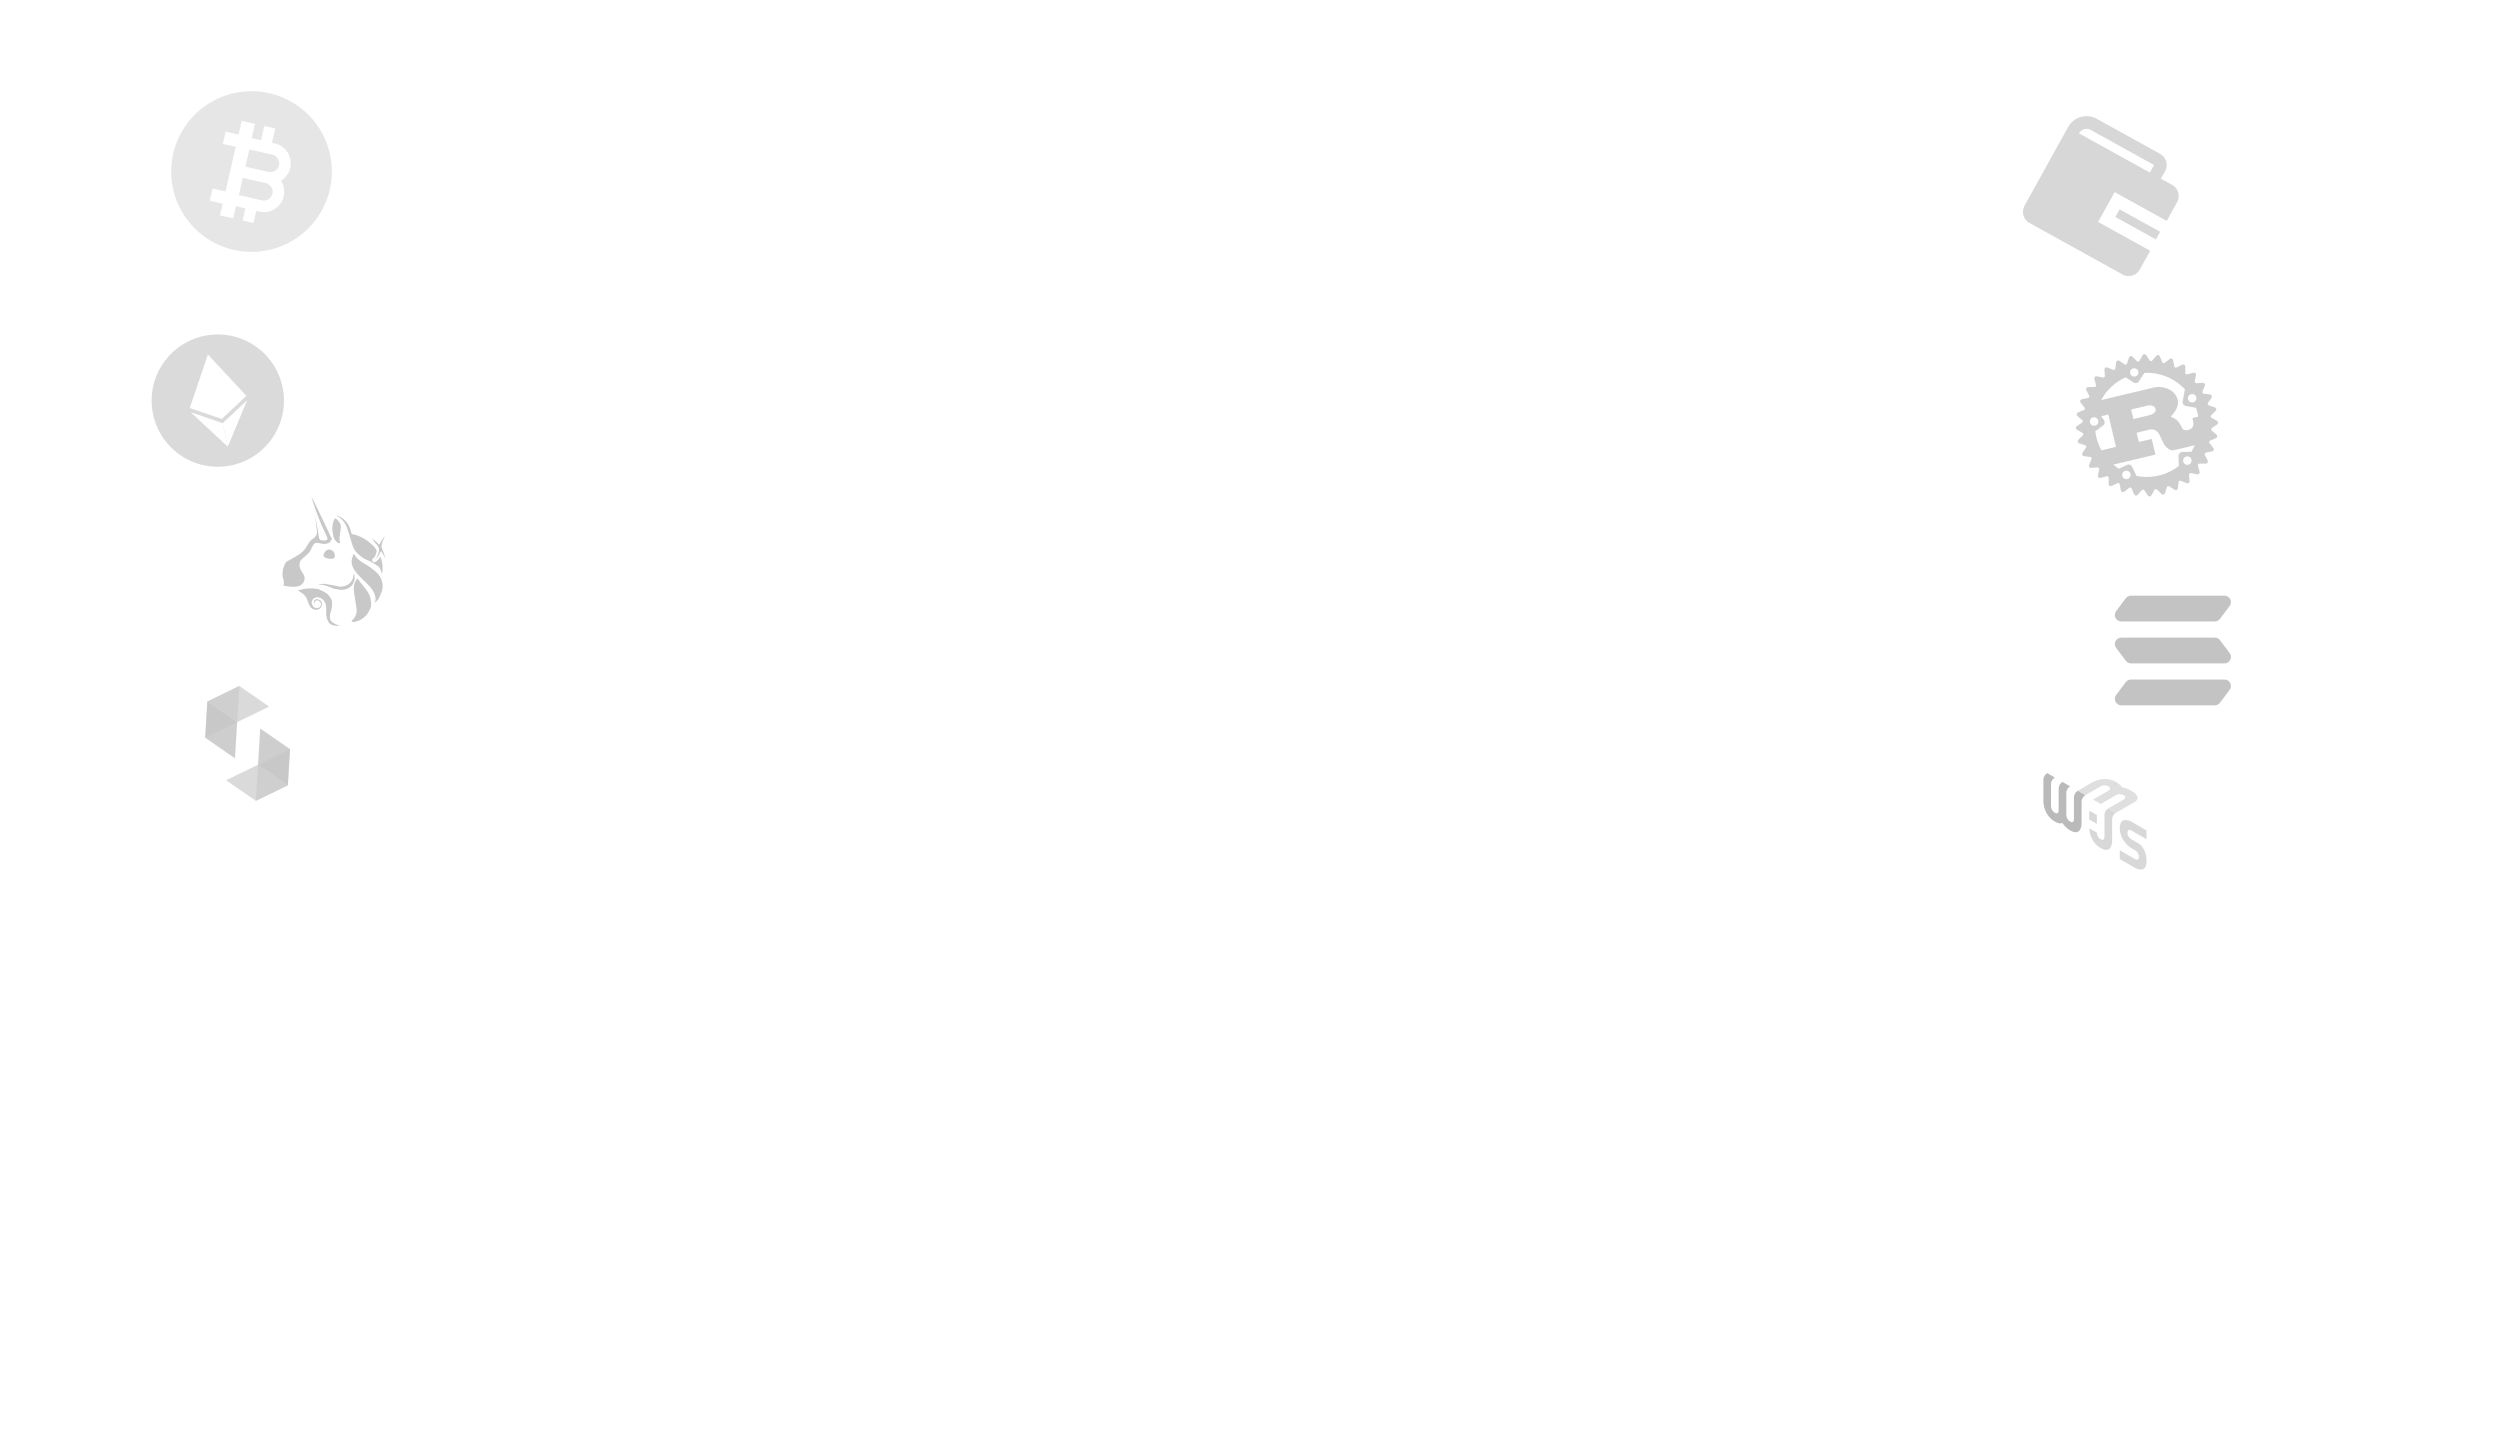<svg width="1796" height="1037" viewBox="0 0 1796 1037" fill="none" xmlns="http://www.w3.org/2000/svg">
<rect width="1796" height="1037" fill="white"/>
<path d="M238.296 119.597C240.31 151.407 216.156 178.827 184.346 180.841C152.535 182.854 125.116 158.7 123.102 126.89C121.088 95.079 145.243 67.66 177.053 65.646C208.863 63.632 236.283 87.787 238.296 119.597Z" fill="#E6E6E6"/>
<path d="M195.75 139.191C195.565 140.004 195.221 140.771 194.738 141.45C194.255 142.128 193.641 142.704 192.934 143.144C192.229 143.588 191.443 143.888 190.621 144.026C189.8 144.164 188.959 144.138 188.147 143.949L171.622 140.145L174.467 127.785L190.992 131.589L190.993 131.589C194.4 132.373 196.534 135.784 195.75 139.191ZM199.646 113.983C200.09 114.688 200.39 115.474 200.528 116.296C200.666 117.118 200.64 117.959 200.451 118.77C199.666 122.177 196.254 124.31 192.849 123.528L192.848 123.528L176.323 119.724L179.167 107.363L195.693 111.167C196.505 111.352 197.273 111.696 197.952 112.179C198.63 112.663 199.206 113.276 199.646 113.983ZM206.658 109.595C204.587 106.286 201.352 103.981 197.548 103.106L195.362 102.603L197.728 92.325L189.874 90.517L187.508 100.795L180.803 99.252L183.169 88.974L181.288 88.541L173.666 86.787L171.386 96.694L162.098 94.556L160.072 103.358L169.36 105.497L161.985 137.536L152.697 135.398L150.671 144.201L159.958 146.339L158.034 154.701L159.915 155.134L167.537 156.888L169.547 148.155L176.268 149.703L174.258 158.436L182.08 160.236L184.09 151.503L186.291 152.01C187.675 152.329 189.097 152.447 190.514 152.358C192.904 152.207 195.234 151.463 197.322 150.157C200.631 148.086 202.935 144.851 203.811 141.046C204.731 137.045 203.899 133.046 201.829 129.843C205.094 127.867 207.59 124.629 208.511 120.626C209.387 116.821 208.729 112.904 206.658 109.595Z" fill="white"/>
<path d="M146.459 241.34C172.12 235.816 197.395 252.135 202.92 277.796C208.445 303.457 192.125 328.733 166.464 334.258C140.803 339.783 115.528 323.463 110.003 297.802C104.478 272.141 120.807 246.864 146.459 241.34Z" fill="#DADADA"/>
<path d="M149.338 254.668L159.305 300.963L177.023 284.388L149.338 254.668ZM163.603 320.926L177.658 287.337L159.964 304.021L163.603 320.926ZM149.338 254.668L159.305 300.963L136.327 293.15L149.338 254.668Z" fill="white"/>
<path d="M159.964 304.021L163.603 320.926L136.962 296.099L159.964 304.021Z" fill="white"/>
<path opacity="0.45" d="M171.921 492.786L170.37 518.788L147.403 529.963L148.954 503.961L171.921 492.786ZM183.828 575.359L185.379 549.357L208.346 538.183L206.795 564.185L183.828 575.359Z" fill="#C1C1C1"/>
<path opacity="0.6" d="M170.365 518.791L193.332 507.617L171.915 492.789L148.949 503.963L170.365 518.791ZM185.384 549.355L162.417 560.529L183.833 575.357L206.8 564.183L185.384 549.355Z" fill="#C1C1C1"/>
<path opacity="0.8" d="M168.819 544.79L170.37 518.788L148.954 503.961L147.403 529.963L168.819 544.79ZM186.929 523.355L185.379 549.357L206.795 564.185L208.346 538.183L186.929 523.355Z" fill="#C1C1C1"/>
<path d="M1591.17 292.648L1586.38 291.056C1586.25 290.659 1586.11 290.262 1585.97 289.867L1588.76 285.668C1588.9 285.457 1588.98 285.216 1589 284.966C1589.02 284.715 1588.97 284.464 1588.87 284.236C1588.76 284.008 1588.6 283.811 1588.4 283.662C1588.2 283.513 1587.96 283.417 1587.71 283.384L1582.72 282.759C1582.51 282.39 1582.3 282.024 1582.08 281.661L1583.99 277.005C1584.09 276.772 1584.12 276.519 1584.09 276.268C1584.07 276.018 1583.97 275.78 1583.82 275.576C1583.68 275.372 1583.48 275.209 1583.25 275.103C1583.02 274.996 1582.77 274.951 1582.52 274.969L1577.5 275.335C1577.22 275.014 1576.94 274.698 1576.65 274.387L1577.62 269.441C1577.73 268.938 1577.55 268.42 1577.18 268.074C1576.8 267.729 1576.28 267.597 1575.78 267.733L1570.91 269.074C1570.58 268.815 1570.25 268.563 1569.91 268.318L1569.9 263.268C1569.9 263.017 1569.84 262.769 1569.71 262.55C1569.59 262.33 1569.41 262.146 1569.2 262.014C1568.98 261.882 1568.74 261.807 1568.49 261.796C1568.24 261.785 1567.99 261.838 1567.76 261.95L1563.25 264.217C1562.87 264.029 1562.5 263.845 1562.12 263.665L1561.12 258.713C1561.08 258.464 1560.97 258.232 1560.8 258.039C1560.64 257.845 1560.43 257.697 1560.19 257.609C1559.96 257.521 1559.7 257.496 1559.45 257.535C1559.2 257.575 1558.97 257.679 1558.77 257.836L1554.79 260.934C1554.38 260.822 1553.97 260.711 1553.56 260.609L1551.62 255.957C1551.52 255.726 1551.37 255.523 1551.17 255.369C1550.97 255.214 1550.74 255.112 1550.49 255.072C1550.24 255.032 1549.99 255.056 1549.75 255.141C1549.52 255.226 1549.31 255.369 1549.14 255.558L1545.84 259.368C1545.42 259.335 1545 259.31 1544.57 259.293L1541.77 255.113C1541.62 254.906 1541.43 254.738 1541.21 254.624C1540.99 254.511 1540.74 254.457 1540.49 254.466C1540.23 254.475 1539.99 254.547 1539.77 254.677C1539.56 254.806 1539.38 254.988 1539.26 255.205L1536.76 259.594C1536.35 259.645 1535.93 259.702 1535.52 259.766L1531.94 256.205C1531.76 256.027 1531.54 255.898 1531.3 255.829C1531.06 255.761 1530.8 255.756 1530.56 255.814C1530.31 255.872 1530.09 255.992 1529.9 256.162C1529.71 256.332 1529.58 256.547 1529.5 256.786L1527.9 261.578C1527.51 261.708 1527.11 261.847 1526.72 261.985L1522.51 259.189C1522.3 259.049 1522.06 258.966 1521.81 258.946C1521.56 258.926 1521.3 258.971 1521.08 259.076C1520.85 259.181 1520.65 259.343 1520.5 259.547C1520.35 259.75 1520.26 259.988 1520.23 260.238L1519.6 265.234C1519.23 265.443 1518.87 265.657 1518.5 265.873L1513.85 263.956C1513.61 263.862 1513.36 263.829 1513.11 263.859C1512.86 263.89 1512.63 263.983 1512.42 264.13C1512.22 264.278 1512.06 264.474 1511.95 264.701C1511.84 264.928 1511.79 265.179 1511.81 265.429L1512.17 270.457C1511.85 270.733 1511.54 271.014 1511.23 271.299L1506.28 270.325C1506.03 270.276 1505.78 270.291 1505.54 270.369C1505.3 270.447 1505.08 270.585 1504.91 270.77C1504.74 270.955 1504.62 271.18 1504.56 271.425C1504.5 271.67 1504.5 271.926 1504.57 272.169L1505.91 277.039C1505.65 277.367 1505.4 277.702 1505.15 278.04L1500.1 278.049C1499.85 278.05 1499.6 278.115 1499.38 278.238C1499.16 278.361 1498.98 278.539 1498.85 278.753C1498.72 278.967 1498.64 279.212 1498.63 279.463C1498.62 279.714 1498.67 279.965 1498.78 280.19L1501.05 284.703C1500.86 285.076 1500.67 285.453 1500.5 285.827L1495.55 286.824C1495.3 286.873 1495.07 286.984 1494.88 287.148C1494.68 287.311 1494.54 287.521 1494.45 287.757C1494.36 287.993 1494.34 288.247 1494.37 288.496C1494.41 288.745 1494.51 288.981 1494.67 289.179L1497.77 293.157C1497.65 293.564 1497.54 293.973 1497.44 294.383L1492.79 296.319C1492.56 296.417 1492.36 296.572 1492.2 296.77C1492.05 296.967 1491.95 297.201 1491.91 297.449C1491.87 297.697 1491.89 297.951 1491.98 298.187C1492.06 298.423 1492.21 298.634 1492.39 298.8L1496.2 302.094C1496.17 302.518 1496.15 302.937 1496.12 303.363L1491.94 306.172C1491.74 306.313 1491.57 306.505 1491.45 306.729C1491.34 306.953 1491.29 307.202 1491.3 307.453C1491.31 307.704 1491.38 307.948 1491.51 308.163C1491.64 308.378 1491.82 308.557 1492.04 308.683L1496.42 311.174C1496.47 311.59 1496.53 312.006 1496.59 312.42L1493.03 315.999C1492.85 316.176 1492.72 316.397 1492.65 316.64C1492.58 316.882 1492.57 317.139 1492.63 317.385C1492.69 317.631 1492.81 317.857 1492.98 318.042C1493.16 318.228 1493.37 318.365 1493.61 318.442L1498.4 320.034C1498.53 320.434 1498.67 320.831 1498.81 321.224L1496.02 325.428C1495.88 325.637 1495.8 325.879 1495.78 326.13C1495.76 326.381 1495.8 326.633 1495.91 326.862C1496.01 327.091 1496.17 327.289 1496.38 327.437C1496.58 327.586 1496.82 327.68 1497.07 327.711L1502.06 328.336C1502.27 328.708 1502.49 329.073 1502.71 329.434L1500.79 334.09C1500.69 334.323 1500.66 334.577 1500.69 334.828C1500.72 335.079 1500.81 335.318 1500.96 335.523C1501.11 335.727 1501.3 335.89 1501.53 335.995C1501.76 336.101 1502.02 336.145 1502.27 336.125L1507.29 335.759C1507.57 336.079 1507.85 336.394 1508.13 336.707L1507.16 341.654C1507.11 341.901 1507.13 342.157 1507.2 342.396C1507.28 342.636 1507.42 342.852 1507.6 343.023C1507.79 343.194 1508.01 343.315 1508.26 343.375C1508.5 343.434 1508.76 343.43 1509 343.362L1513.87 342.022C1514.2 342.281 1514.53 342.535 1514.87 342.782L1514.88 347.835C1514.88 348.087 1514.95 348.334 1515.07 348.554C1515.2 348.773 1515.37 348.957 1515.59 349.089C1515.8 349.221 1516.05 349.295 1516.3 349.306C1516.55 349.316 1516.8 349.262 1517.02 349.149L1521.54 346.886C1521.91 347.077 1522.29 347.258 1522.67 347.434L1523.66 352.386C1523.71 352.634 1523.82 352.866 1523.98 353.059C1524.15 353.251 1524.36 353.399 1524.59 353.486C1524.83 353.574 1525.08 353.599 1525.33 353.559C1525.58 353.52 1525.82 353.416 1526.02 353.259L1529.99 350.165C1530.4 350.281 1530.81 350.388 1531.22 350.49L1533.16 355.138C1533.26 355.37 1533.41 355.573 1533.61 355.728C1533.81 355.883 1534.04 355.986 1534.29 356.026C1534.54 356.066 1534.79 356.043 1535.03 355.958C1535.27 355.873 1535.48 355.73 1535.64 355.541L1538.94 351.732C1539.36 351.765 1539.78 351.793 1540.21 351.812L1543.02 355.991C1543.15 356.202 1543.35 356.373 1543.57 356.488C1543.79 356.604 1544.04 356.66 1544.3 356.65C1544.55 356.641 1544.79 356.567 1545.01 356.436C1545.22 356.304 1545.4 356.12 1545.53 355.9L1548.02 351.514C1548.44 351.464 1548.85 351.405 1549.27 351.346L1552.85 354.907C1553.03 355.084 1553.25 355.212 1553.49 355.28C1553.73 355.347 1553.99 355.352 1554.23 355.294C1554.47 355.236 1554.7 355.117 1554.89 354.947C1555.07 354.778 1555.21 354.564 1555.29 354.326L1556.88 349.534C1557.28 349.399 1557.68 349.265 1558.07 349.122L1562.27 351.916C1562.48 352.053 1562.72 352.134 1562.97 352.153C1563.22 352.171 1563.47 352.126 1563.7 352.021C1563.93 351.917 1564.13 351.756 1564.28 351.554C1564.43 351.352 1564.52 351.115 1564.55 350.867L1565.18 345.87C1565.55 345.662 1565.92 345.446 1566.28 345.227L1570.93 347.144C1571.17 347.242 1571.42 347.278 1571.67 347.249C1571.92 347.219 1572.16 347.126 1572.37 346.978C1572.57 346.829 1572.73 346.631 1572.84 346.401C1572.94 346.171 1572.99 345.918 1572.97 345.667L1572.61 340.643C1572.93 340.367 1573.24 340.084 1573.55 339.801L1578.5 340.771C1578.75 340.819 1579 340.803 1579.24 340.725C1579.48 340.647 1579.69 340.509 1579.86 340.325C1580.04 340.141 1580.16 339.917 1580.22 339.673C1580.28 339.429 1580.27 339.174 1580.21 338.932L1578.87 334.061C1579.13 333.733 1579.38 333.403 1579.63 333.065L1584.67 333.053C1584.93 333.051 1585.17 332.986 1585.39 332.863C1585.61 332.74 1585.79 332.564 1585.93 332.35C1586.06 332.136 1586.13 331.892 1586.15 331.641C1586.16 331.391 1586.1 331.141 1585.99 330.916L1583.73 326.398C1583.92 326.025 1584.1 325.649 1584.28 325.27L1589.23 324.273C1589.48 324.226 1589.71 324.116 1589.9 323.953C1590.1 323.79 1590.24 323.58 1590.33 323.343C1590.42 323.106 1590.45 322.85 1590.41 322.601C1590.37 322.351 1590.26 322.116 1590.11 321.918L1587.01 317.939C1587.12 317.531 1587.24 317.123 1587.34 316.713L1591.99 314.778C1592.22 314.679 1592.42 314.524 1592.57 314.326C1592.73 314.129 1592.83 313.895 1592.87 313.647C1592.91 313.399 1592.89 313.145 1592.8 312.909C1592.72 312.673 1592.57 312.462 1592.39 312.296L1588.58 309.002L1588.66 307.733L1592.84 304.924C1593.04 304.784 1593.22 304.593 1593.33 304.369C1593.44 304.145 1593.5 303.895 1593.49 303.643C1593.48 303.391 1593.41 303.146 1593.28 302.931C1593.15 302.716 1592.96 302.538 1592.74 302.413L1588.36 299.918C1588.3 299.505 1588.25 299.087 1588.19 298.672L1591.75 295.093C1591.93 294.915 1592.06 294.695 1592.13 294.452C1592.2 294.209 1592.2 293.953 1592.15 293.707C1592.09 293.461 1591.97 293.235 1591.79 293.05C1591.62 292.864 1591.41 292.727 1591.17 292.649L1591.17 292.648ZM1571.46 333.943C1570.65 333.962 1569.87 333.659 1569.29 333.102C1568.71 332.544 1568.37 331.778 1568.35 330.971C1568.33 330.165 1568.63 329.384 1569.19 328.8C1569.75 328.217 1570.51 327.879 1571.32 327.86C1571.72 327.851 1572.12 327.921 1572.49 328.066C1572.86 328.211 1573.2 328.427 1573.49 328.703C1573.78 328.98 1574.01 329.31 1574.17 329.676C1574.33 330.041 1574.42 330.435 1574.43 330.835C1574.44 331.234 1574.37 331.632 1574.22 332.004C1574.08 332.377 1573.86 332.717 1573.59 333.006C1573.31 333.294 1572.98 333.526 1572.62 333.687C1572.25 333.848 1571.86 333.936 1571.46 333.944L1571.46 333.943ZM1567.76 324.685C1567.39 324.693 1567.04 324.772 1566.7 324.919C1566.37 325.066 1566.07 325.277 1565.82 325.541C1565.57 325.804 1565.37 326.114 1565.24 326.454C1565.11 326.794 1565.04 327.156 1565.05 327.52L1565.22 334.79C1561.14 337.957 1556.33 340.32 1550.98 341.593C1545.69 342.86 1540.18 342.952 1534.85 341.864L1531.73 335.298C1531.57 334.969 1531.35 334.675 1531.08 334.431C1530.81 334.187 1530.5 333.998 1530.15 333.877C1529.81 333.755 1529.45 333.703 1529.08 333.722C1528.72 333.742 1528.36 333.833 1528.04 333.99L1522.24 336.753C1520.83 335.854 1519.48 334.861 1518.2 333.781L1547.92 326.709C1548.25 326.629 1548.47 326.517 1548.39 326.21L1545.89 315.695C1545.82 315.388 1545.58 315.383 1545.24 315.463L1536.55 317.532L1534.96 310.866L1544.36 308.629C1545.22 308.425 1549.01 307.78 1551.34 312.265C1552.06 313.642 1554.01 318.22 1554.94 319.614C1555.91 321.194 1558.99 324.073 1561.42 323.496L1576.23 319.972C1576.41 319.927 1576.59 319.866 1576.75 319.79C1576.06 321.429 1575.25 323.017 1574.33 324.541L1567.76 324.685ZM1528.9 343.919C1528.54 344.091 1528.15 344.191 1527.75 344.212C1527.35 344.233 1526.95 344.175 1526.57 344.041C1526.2 343.908 1525.85 343.702 1525.55 343.434C1525.26 343.167 1525.01 342.844 1524.84 342.483C1524.67 342.122 1524.57 341.731 1524.55 341.332C1524.53 340.933 1524.59 340.534 1524.72 340.157C1524.85 339.78 1525.06 339.434 1525.33 339.137C1525.6 338.84 1525.92 338.598 1526.28 338.426C1527.01 338.079 1527.84 338.035 1528.6 338.305C1529.37 338.574 1529.99 339.135 1530.34 339.863C1530.68 340.591 1530.73 341.428 1530.46 342.189C1530.19 342.95 1529.63 343.572 1528.9 343.919ZM1506.74 300.88C1507 301.197 1507.19 301.561 1507.31 301.953C1507.42 302.344 1507.45 302.754 1507.41 303.159C1507.36 303.564 1507.23 303.955 1507.03 304.308C1506.83 304.662 1506.55 304.972 1506.23 305.219C1505.91 305.466 1505.54 305.646 1505.14 305.747C1504.75 305.848 1504.33 305.869 1503.93 305.808C1503.53 305.748 1503.14 305.607 1502.79 305.394C1502.45 305.18 1502.15 304.9 1501.91 304.568C1501.45 303.925 1501.26 303.128 1501.38 302.347C1501.5 301.566 1501.91 300.861 1502.54 300.382C1503.17 299.902 1503.96 299.686 1504.74 299.78C1505.53 299.873 1506.25 300.268 1506.74 300.88ZM1505.24 309.919L1510.93 305.576C1511.22 305.355 1511.46 305.08 1511.64 304.765C1511.83 304.45 1511.94 304.102 1511.99 303.741C1512.04 303.381 1512.02 303.014 1511.92 302.662C1511.83 302.31 1511.67 301.98 1511.45 301.691L1509.43 299.039L1514.59 297.812L1520.12 321.042L1509.72 323.517C1507.36 319.313 1505.84 314.694 1505.24 309.914L1505.24 309.919ZM1532.62 301.021L1530.99 294.175L1543.27 291.254C1543.9 291.103 1547.92 290.924 1548.6 293.795C1549.17 296.18 1546.43 297.737 1544 298.314L1532.62 301.021ZM1578.69 296.57C1578.91 297.477 1579.09 298.388 1579.24 299.293L1575.5 300.181C1575.13 300.27 1575.04 300.55 1575.13 300.919L1575.53 302.632C1576.49 306.666 1574.43 308.085 1572.49 308.781C1570.64 309.447 1568.3 308.94 1567.76 307.839C1565.14 301.809 1562.96 300.905 1559.46 299.285C1562.56 296.094 1565.55 291.763 1564.46 287.179C1563.28 282.23 1559.14 279.919 1556.47 278.938C1552.71 277.569 1549.02 277.996 1548.05 278.226L1509.46 287.408C1513.37 280.176 1519.56 274.437 1527.07 271.082L1532.76 274.772C1533.06 274.971 1533.4 275.107 1533.76 275.173C1534.12 275.24 1534.48 275.235 1534.84 275.159C1535.2 275.083 1535.53 274.937 1535.83 274.731C1536.13 274.524 1536.39 274.26 1536.58 273.954L1540.51 267.874C1545.93 267.613 1551.34 268.534 1556.37 270.573C1561.4 272.612 1565.92 275.72 1569.63 279.682L1568.02 288.382C1567.88 289.104 1568.04 289.85 1568.46 290.456C1568.87 291.062 1569.51 291.479 1570.23 291.616L1577.65 293C1578.05 294.164 1578.4 295.351 1578.69 296.572L1578.69 296.57ZM1530.66 265.943C1530.88 265.609 1531.16 265.32 1531.49 265.094C1531.82 264.868 1532.19 264.708 1532.58 264.625C1532.97 264.542 1533.37 264.537 1533.76 264.609C1534.15 264.681 1534.53 264.831 1534.86 265.048C1535.2 265.265 1535.49 265.546 1535.71 265.874C1535.94 266.203 1536.1 266.573 1536.18 266.963C1536.26 267.354 1536.27 267.756 1536.2 268.149C1536.12 268.541 1535.97 268.915 1535.76 269.25C1535.3 269.883 1534.62 270.316 1533.85 270.459C1533.08 270.603 1532.29 270.446 1531.64 270.021C1530.98 269.597 1530.51 268.937 1530.33 268.177C1530.15 267.418 1530.27 266.619 1530.66 265.943ZM1571.86 285.539C1571.93 285.147 1572.08 284.773 1572.29 284.438C1572.51 284.103 1572.79 283.815 1573.12 283.589C1573.45 283.364 1573.82 283.205 1574.21 283.123C1574.6 283.04 1575 283.036 1575.39 283.109C1575.99 283.218 1576.53 283.5 1576.96 283.92C1577.4 284.339 1577.69 284.878 1577.82 285.466C1577.94 286.055 1577.89 286.668 1577.67 287.227C1577.45 287.786 1577.06 288.267 1576.57 288.608C1576.07 288.949 1575.49 289.135 1574.88 289.143C1574.28 289.151 1573.69 288.98 1573.19 288.652C1572.68 288.324 1572.29 287.853 1572.05 287.3C1571.81 286.747 1571.74 286.136 1571.85 285.544L1571.86 285.539Z" fill="#CECECE"/>
<path d="M1551.9 110.572C1554 111.738 1555.56 113.697 1556.22 116.017C1556.89 118.338 1556.6 120.829 1555.43 122.944L1552.42 128.376L1560.51 132.853C1561.55 133.43 1562.47 134.208 1563.21 135.143C1563.95 136.077 1564.51 137.149 1564.83 138.298C1565.16 139.447 1565.26 140.65 1565.12 141.838C1564.99 143.027 1564.62 144.178 1564.04 145.225L1556.58 158.704L1519.17 138.003L1507.3 159.458L1544.7 180.159L1537.24 193.639C1536.07 195.754 1534.11 197.319 1531.79 197.99C1529.48 198.661 1526.99 198.383 1524.88 197.216L1457.95 160.171C1455.84 159.004 1454.28 157.046 1453.62 154.725C1452.96 152.405 1453.24 149.914 1454.41 147.798L1485.69 91.291C1487.64 87.766 1490.9 85.158 1494.77 84.04C1498.63 82.921 1502.77 83.385 1506.28 85.329L1551.9 110.572ZM1551.84 166.498L1548.79 172.004L1519.66 155.88L1522.7 150.378L1551.84 166.501L1551.84 166.498ZM1547.48 118.544L1501.87 93.304C1500.47 92.526 1498.81 92.341 1497.26 92.788C1495.72 93.235 1494.41 94.279 1493.63 95.689L1493.56 95.804L1544.47 123.979L1547.48 118.546L1547.48 118.544Z" fill="#D7D7D7"/>
<path d="M1530.88 427.917C1530.16 427.921 1529.46 428.091 1528.81 428.412C1528.17 428.734 1527.61 429.198 1527.18 429.77L1520.23 439.037C1519.71 439.726 1519.39 440.544 1519.32 441.401C1519.24 442.258 1519.4 443.12 1519.79 443.89C1520.17 444.659 1520.76 445.307 1521.5 445.759C1522.23 446.211 1523.07 446.451 1523.93 446.451H1591.12C1591.84 446.446 1592.55 446.276 1593.19 445.955C1593.83 445.634 1594.39 445.169 1594.83 444.598L1601.78 435.33C1602.29 434.642 1602.61 433.823 1602.69 432.966C1602.76 432.109 1602.6 431.248 1602.21 430.478C1601.83 429.708 1601.24 429.061 1600.51 428.609C1599.77 428.156 1598.93 427.917 1598.07 427.917H1530.88Z" fill="#C3C3C3"/>
<path d="M1591.12 458.036C1591.84 458.041 1592.55 458.21 1593.19 458.532C1593.83 458.853 1594.39 459.317 1594.83 459.889L1601.78 469.156C1602.29 469.845 1602.61 470.663 1602.69 471.52C1602.76 472.377 1602.6 473.239 1602.21 474.009C1601.83 474.778 1601.24 475.426 1600.51 475.878C1599.77 476.331 1598.93 476.57 1598.07 476.57H1530.88C1530.16 476.565 1529.46 476.396 1528.81 476.074C1528.17 475.753 1527.61 475.289 1527.18 474.717L1520.23 465.449C1519.71 464.761 1519.39 463.942 1519.32 463.085C1519.24 462.228 1519.4 461.367 1519.79 460.597C1520.17 459.827 1520.76 459.18 1521.5 458.728C1522.23 458.275 1523.07 458.036 1523.93 458.036H1591.12ZM1530.88 488.154C1530.16 488.159 1529.46 488.329 1528.81 488.65C1528.17 488.971 1527.61 489.436 1527.18 490.008L1520.23 499.275C1519.71 499.963 1519.39 500.782 1519.32 501.639C1519.24 502.496 1519.4 503.358 1519.79 504.127C1520.17 504.897 1520.76 505.544 1521.5 505.997C1522.23 506.449 1523.07 506.689 1523.93 506.689H1591.12C1591.84 506.684 1592.55 506.514 1593.19 506.193C1593.83 505.871 1594.39 505.407 1594.83 504.835L1601.78 495.568C1602.29 494.88 1602.61 494.061 1602.69 493.204C1602.76 492.347 1602.6 491.485 1602.21 490.716C1601.83 489.946 1601.24 489.299 1600.51 488.846C1599.77 488.394 1598.93 488.154 1598.07 488.154H1530.88Z" fill="#C3C3C3"/>
<path d="M242.472 370.923C245.757 372.753 247.793 375.41 249.347 379.215C250.013 380.846 250.519 382.86 251.468 385.961C253.649 393.633 254.537 395.807 257.883 398.564C259.858 400.294 261.612 401.481 265.823 403.25C269.873 405.401 271.626 406.588 272.835 407.997L274.168 411.259L274.229 412.185L274.55 411.419C275.293 408.579 274.826 404.33 273.655 400.685L273.433 400.142L272.729 400.746C271.381 402.882 269.429 404.314 268.28 403.832C267.897 403.671 267.293 402.966 267.453 402.584C267.231 402.04 267.392 401.657 268.097 401.052C269.184 400.608 269.827 399.077 270.409 396.62C270.731 395.854 270.509 395.31 270.509 395.31C270.287 394.767 269.238 392.975 267.867 391.949C264.461 388.266 259.423 385.249 254.125 383.924L252.815 383.825L252.371 382.738C251.3 377.784 249.041 374.583 246.301 372.531C244.93 371.505 243.016 370.701 241.868 370.219C241.485 370.058 241.485 370.058 242.472 370.923ZM242.992 390.056C244.14 390.539 244.684 390.317 244.079 389.612C244.179 388.303 243.674 386.29 243.995 385.524C244.156 385.141 244.256 383.832 244.355 382.523C245.198 378.373 245.075 376.52 243.483 374.951C243.039 373.863 242.051 372.998 240.903 372.516L240.52 372.355L240.198 373.12C238.529 376.022 238.452 380.493 239.241 383.977C239.424 386.756 241.461 389.413 242.992 390.056ZM274.481 424.451C275.806 419.152 273.968 413.877 269.252 410.095C267.499 408.908 266.289 407.499 263.005 405.669C257.584 402.491 255.992 400.922 254.721 398.586C254.499 398.043 254.116 397.882 254.116 397.882L253.473 399.413C251.222 404.772 252.998 409.121 260.738 416.426C265.898 421.296 267.713 423.409 268.823 426.127C269.711 428.301 270.216 430.315 269.412 432.229L269.09 432.995C269.473 433.156 271.203 431.18 272.069 430.193L274.481 424.451Z" fill="#C8C8C8"/>
<path d="M270.808 391.382C272.844 394.039 272.744 395.348 271.136 399.176C270.332 401.09 270.172 401.473 269.628 401.695C268.923 402.3 268.923 402.3 269.467 402.078C270.715 401.251 271.358 399.72 272.545 397.967C273.028 396.818 273.188 396.436 273.732 396.213C274.276 395.991 274.276 395.991 274.115 396.374C274.337 396.918 275.99 399.414 276.434 400.501L276.878 401.588L276.595 400.118C276.373 399.575 275.868 397.561 275.202 395.93C273.87 392.669 273.87 392.669 274.452 390.211C274.712 388.519 275.738 387.148 276.06 386.383C276.221 386 276.764 385.778 276.382 385.617C276.221 386 275.838 385.839 275.677 386.222C274.812 387.21 273.947 388.197 273.304 389.729C272.821 390.877 272.66 391.26 272.278 391.099C271.895 390.938 271.895 390.938 270.685 389.529C269.698 388.664 267.339 386.773 267.339 386.773C267.561 387.316 267.944 387.477 268.166 388.021C269.215 389.813 270.203 390.678 270.808 391.382ZM243.764 421.455C243.381 421.294 241.306 420.873 239.231 420.452C235.464 419.77 233.389 419.349 231.537 419.471L228.757 419.655L229.523 419.976C231.759 420.015 234.216 420.597 237.661 422.044C239.193 422.687 240.724 423.33 241.268 423.108C244.491 424.012 246.726 424.05 249.445 422.94C250.532 422.496 251.78 421.67 252.645 420.682C253.349 420.077 253.51 419.694 253.993 418.546C254.636 417.015 254.636 417.015 254.736 415.706C254.835 414.396 254.774 413.47 254.33 412.383L253.947 412.222L254.008 413.148C253.687 413.914 253.909 414.457 253.587 415.223C252.362 419.212 248.618 421.692 243.764 421.455ZM266.066 429.472C265.339 426.915 264.068 424.58 261.044 421.058C258.625 418.24 257.798 416.992 257.576 416.448C257.193 416.288 257.354 415.905 256.971 415.744C256.971 415.744 256.81 416.127 256.428 415.966C254.697 417.941 254.115 420.399 254.138 423.561C254.421 425.031 254.321 426.34 255.171 430.75C255.799 434.617 256.143 437.013 256.265 438.866C256.066 441.485 255.101 443.781 252.988 445.596L252.506 446.744C252.506 446.744 253.049 446.522 253.815 446.844C258.064 446.377 261.648 444.279 264.021 440.773C264.886 439.785 266.173 436.723 266.655 435.574C266.694 433.339 266.571 431.486 266.066 429.472ZM237.561 445.871C237.117 444.783 236.833 443.313 237.094 441.621C237.255 441.238 237.354 439.929 237.837 438.781C238.74 435.558 238.618 433.705 238.495 431.852C237.99 429.838 236.337 427.342 234.201 425.995C232.447 424.808 230.533 424.004 228.619 423.2C224.47 422.357 219.455 422.502 215.267 423.896L213.797 424.179L214.562 424.5C218.834 427.196 219.822 428.061 221.437 432.793C222.547 435.511 222.769 436.054 224.14 437.08C226.276 438.428 228.511 438.466 230.081 436.874C230.785 436.269 231.429 434.738 231.367 433.811C231.406 431.576 228.887 430.067 226.873 430.573C225.242 431.239 224.982 432.931 226.352 433.957C226.735 434.117 226.735 434.117 226.352 433.957C225.748 433.252 225.908 432.869 226.069 432.487C226.712 430.955 228.565 430.833 229.775 432.242C230.762 433.107 230.824 434.033 230.341 435.182C230.02 435.948 229.315 436.552 228.772 436.774C228.228 436.996 226.919 436.897 226.153 436.575C225.005 436.093 224.561 435.006 224.117 433.918C223.229 431.744 225.12 429.386 227.516 429.041C229.369 428.919 231.666 429.884 232.715 431.675C234.147 433.628 234.43 435.098 234.353 439.569C234.253 440.878 234.315 441.805 234.598 443.275C235.164 446.215 236.596 448.167 238.51 448.971C239.658 449.454 240.967 449.553 242.277 449.653C243.203 449.592 244.673 449.309 244.673 449.309C244.29 449.148 244.29 449.148 243.747 449.37C240.906 448.627 238.77 447.279 237.561 445.871ZM239.493 396.242C238.888 395.538 237.74 395.055 236.974 394.734C235.665 394.634 234.034 395.3 233.551 396.449C232.847 397.053 232.204 398.585 232.426 399.128C232.487 400.055 232.87 400.215 234.401 400.859C236.698 401.824 239.477 401.64 240.342 400.652C240.825 399.504 240.702 397.651 239.493 396.242ZM218.383 417.549C218.865 416.4 218.865 416.4 218.804 415.474C218.904 414.165 218.46 413.077 217.028 411.125C215.375 408.629 214.869 406.615 215.291 404.54C215.551 402.848 216.416 401.861 219.073 399.824C221.891 397.405 222.756 396.417 224.042 393.355C224.846 391.441 225.551 390.836 226.255 390.231C227.343 389.787 227.725 389.948 229.417 390.208C231.875 390.79 233.567 391.051 235.198 390.385C236.668 390.102 237.533 389.114 238.176 387.583L238.659 386.434L238.115 386.656C236.783 383.395 224.052 356.88 223.669 356.719C223.669 356.719 224.113 357.806 224.397 359.277C229.809 376.412 234.831 384.826 235.114 386.296C235.558 387.384 234.693 388.371 233.383 388.272C232.457 388.333 231.531 388.394 230.382 387.912C229.617 387.59 229.395 387.046 229.395 387.046C229.173 386.503 229.173 386.503 228.484 381.71C227.856 377.843 227.068 374.36 226.44 370.493L227.779 382.315C227.741 384.55 226.654 384.994 226.493 385.377C226.171 386.143 226.171 386.143 224.923 386.97C223.132 388.018 222.106 389.389 220.436 392.29C218.606 395.575 216.332 397.772 211.118 400.536C208.078 402.411 207.535 402.633 206.448 403.078C205.2 403.904 204.878 404.67 204.235 406.201C203.592 407.732 203.109 408.881 203.071 411.116C202.81 412.809 202.871 413.735 203.599 416.292C204.104 418.306 204.004 419.615 203.683 420.381C203.522 420.764 203.522 420.764 205.214 421.024C209.364 421.866 213.452 421.782 215.787 420.512C217.035 419.685 217.579 419.463 218.383 417.549Z" fill="#C8C8C8"/>
<path d="M1531.08 568.065C1528.56 566.603 1526.29 565.892 1524.36 565.605C1523.85 564.504 1522.62 563.21 1520.11 561.778C1511.88 557.077 1503.65 561.729 1503.65 561.729L1492.67 568.065L1498.16 571.23L1509.13 564.894C1509.13 564.894 1511.88 563.309 1514.62 564.894C1517.37 566.48 1514.62 568.065 1514.62 568.065L1503.65 574.401L1509.13 577.566L1520.12 571.225C1520.28 571.132 1522.94 569.695 1525.59 571.23C1528.34 572.816 1525.59 574.396 1525.59 574.396L1514.62 580.732L1520.11 583.902L1533.83 575.981C1533.83 575.981 1539.31 572.816 1531.08 568.065Z" fill="#DFDFDF"/>
<path d="M1492.67 568.064C1492.67 568.064 1489.93 569.649 1489.93 572.815V588.638C1489.93 588.638 1489.93 591.808 1487.18 590.223C1484.44 588.638 1484.44 585.472 1484.44 585.472V569.649C1484.44 569.452 1484.45 569.259 1484.47 569.072C1484.77 566.286 1487.18 564.894 1487.18 564.894L1481.69 561.728C1481.69 561.728 1481.69 561.728 1481.68 561.733C1481.52 561.827 1478.94 563.412 1478.94 566.479V582.302C1478.94 582.302 1478.94 585.472 1476.2 583.887C1473.45 582.302 1473.45 579.136 1473.45 579.136V563.313C1473.45 560.148 1476.2 558.563 1476.2 558.563L1470.71 555.392C1470.71 555.392 1467.97 556.977 1467.97 560.143V575.966C1467.97 575.966 1467.97 585.472 1476.2 590.223C1478.72 591.68 1480.47 591.793 1481.69 591.255C1482.9 593.196 1484.65 595.102 1487.17 596.559C1495.4 601.31 1495.4 591.808 1495.4 591.808V575.985C1495.4 572.815 1498.15 571.235 1498.15 571.235L1492.67 568.064Z" fill="#BABABA"/>
<path d="M1500.91 582.356L1506.39 585.522V591.858L1500.91 588.692V582.356Z" fill="#D8D8D8"/>
<path d="M1514.62 580.736C1514.62 580.736 1511.87 582.322 1511.87 585.487V601.31C1511.87 601.31 1511.87 604.48 1509.13 602.895C1506.38 601.31 1506.38 598.144 1506.38 598.144L1500.9 594.974C1500.9 594.974 1500.9 604.48 1509.13 609.231C1517.36 613.982 1517.36 604.48 1517.36 604.48V588.658C1517.36 585.492 1520.11 583.907 1520.11 583.907L1514.62 580.736ZM1531.08 596.574L1542.06 602.91V596.574L1531.08 590.238C1531.08 590.238 1522.85 585.606 1522.85 594.989C1522.85 604.372 1531.08 609.246 1531.08 609.246L1533.83 610.831C1533.83 610.831 1536.58 612.416 1536.58 615.582C1536.58 618.752 1533.83 617.167 1533.83 617.167L1522.85 610.831V617.167L1533.83 623.503C1533.83 623.503 1542.06 628.254 1542.06 618.752C1542.06 609.251 1536.57 606.08 1536.57 606.08L1531.08 602.915C1531.08 602.915 1528.34 601.33 1528.34 598.164C1528.34 594.989 1531.08 596.574 1531.08 596.574Z" fill="#D8D8D8"/>
</svg>
